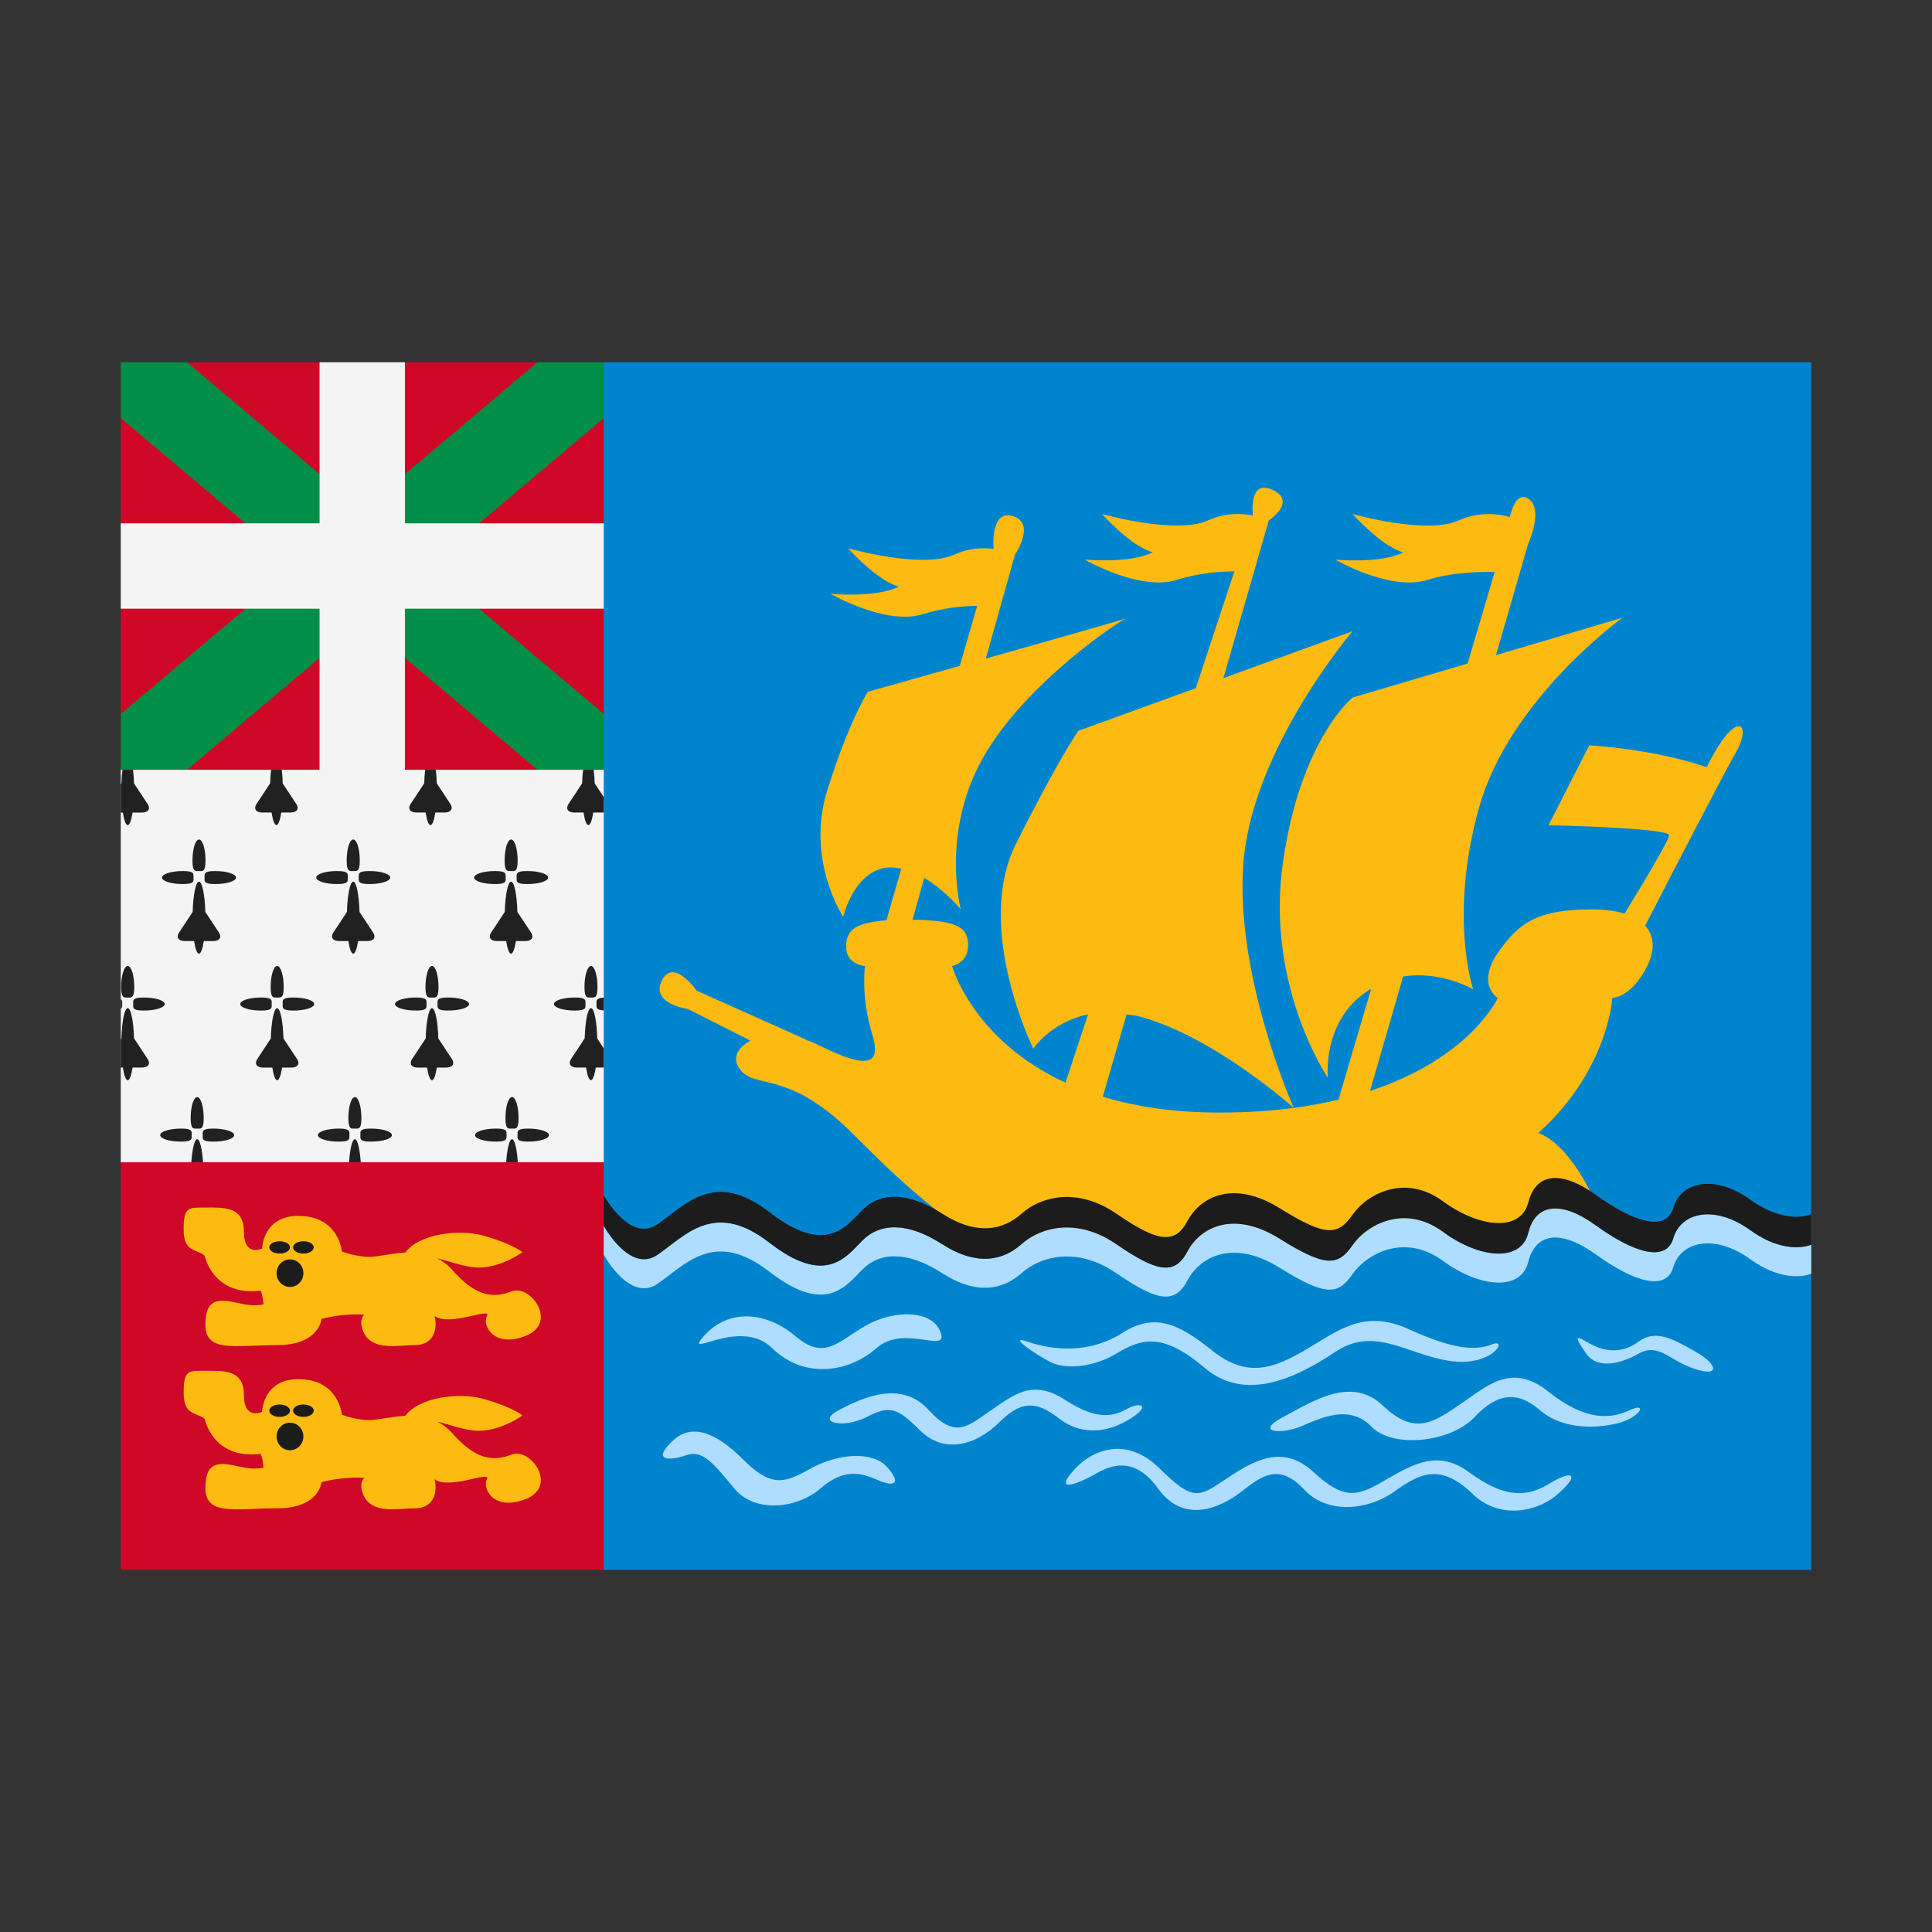 <svg width="32" height="32" viewBox="0 0 32 32" xmlns="http://www.w3.org/2000/svg">
  <rect x="0" y="0" width="32" height="32" fill="#333333" stroke="none"/>
  <path d="M30,6L30,26L10,26L9,25L9,7L10,6L30,6Z" fill="#0084ce" />
  <path d="M10,19.25L10,26L2,26L2,19.25L3,19L9,19L10,19.25ZM8.903,6L10,6.925L10,8.668L9,9L10,10.082L10,11.825L8.903,12.75L8,13L4,13L3.097,12.75L2,11.825L2,10.082L3,9L2,8.668L2,6.925L3.097,6L5.293,6L6,7L6.707,6L8.903,6Z" fill="#cf0828" />
  <path d="M8.475,21.389C8.788,21.268 9.245,21.905 8.715,22.122C8.185,22.339 7.982,21.954 8.065,21.798C8.149,21.642 7.452,21.978 7.2,21.798C7.26,22.074 7.139,22.279 6.875,22.279C6.612,22.279 6.269,22.36 6.082,22.159C5.993,22.062 5.939,21.858 6.035,21.774C5.65,21.75 5.325,21.846 5.325,21.846C5.325,21.846 5.289,22.279 4.592,22.279C3.895,22.279 3.402,22.41 3.402,21.942C3.402,21.473 3.651,21.515 3.992,21.593C4.22,21.645 4.364,21.605 4.364,21.605C4.364,21.605 4.352,21.442 4.316,21.377C3.523,21.473 3.391,20.8 3.391,20.8C3.259,20.68 3.042,20.752 3.042,20.368C3.042,19.983 3.115,20.001 3.409,20.001C3.703,20.001 4.04,19.977 4.04,20.401C4.04,20.825 4.341,20.68 4.341,20.68C4.341,20.68 4.352,20.139 4.942,20.139C5.615,20.139 5.663,20.729 5.663,20.729C5.663,20.729 5.953,20.842 6.204,20.812C6.349,20.795 6.527,20.757 6.713,20.746C6.942,20.435 7.602,20.355 7.995,20.463C8.475,20.595 8.655,20.739 8.655,20.739C8.655,20.739 8.259,21.028 7.862,20.992C7.662,20.974 7.425,20.885 7.239,20.842C7.327,20.886 7.412,20.945 7.49,21.033C7.875,21.472 8.163,21.509 8.475,21.389ZM8.475,24.092C8.788,23.972 9.245,24.609 8.715,24.826C8.185,25.042 7.982,24.658 8.065,24.502C8.149,24.345 7.452,24.682 7.2,24.502C7.26,24.778 7.139,24.982 6.875,24.982C6.612,24.982 6.269,25.064 6.082,24.862C5.993,24.765 5.939,24.562 6.035,24.478C5.65,24.454 5.325,24.55 5.325,24.55C5.325,24.55 5.289,24.982 4.592,24.982C3.895,24.982 3.402,25.114 3.402,24.645C3.402,24.177 3.651,24.219 3.992,24.297C4.22,24.349 4.364,24.309 4.364,24.309C4.364,24.309 4.352,24.146 4.316,24.081C3.523,24.177 3.391,23.504 3.391,23.504C3.259,23.384 3.042,23.456 3.042,23.072C3.042,22.687 3.115,22.705 3.409,22.705C3.703,22.705 4.04,22.681 4.04,23.105C4.04,23.529 4.341,23.384 4.341,23.384C4.341,23.384 4.352,22.843 4.942,22.843C5.615,22.843 5.663,23.432 5.663,23.432C5.663,23.432 5.953,23.546 6.204,23.516C6.349,23.499 6.527,23.461 6.713,23.45C6.943,23.14 7.602,23.059 7.995,23.167C8.475,23.299 8.655,23.443 8.655,23.443C8.655,23.443 8.259,23.732 7.862,23.695C7.662,23.678 7.425,23.59 7.239,23.545C7.327,23.59 7.412,23.649 7.49,23.737C7.875,24.176 8.163,24.212 8.475,24.092Z" fill="#fdbb11" />
  <path d="M28.269,12.707C27.355,12.395 26.322,12.346 26.322,12.346L25.649,13.668C25.649,13.668 27.645,13.711 27.645,13.834C27.645,13.918 27.191,14.671 26.907,15.133C26.762,15.088 26.583,15.063 26.371,15.063C25.505,15.063 25.169,15.255 24.808,15.785C24.448,16.314 24.808,16.53 24.808,16.53C24.808,16.53 24.362,17.52 22.692,18.07L23.24,16.175C23.865,16.071 24.4,16.386 24.4,16.386C24.4,16.386 23.992,15.185 24.496,13.382C25,11.577 26.875,10.231 26.875,10.231L24.778,10.851L25.312,9.005C25.312,9.005 25.576,8.428 25.312,8.26C25.139,8.151 25.05,8.385 25.007,8.564C24.823,8.512 24.502,8.465 24.158,8.621C23.628,8.861 22.403,8.514 22.403,8.514C22.403,8.514 22.884,9.053 23.245,9.149C22.86,9.342 22.115,9.269 22.115,9.269C22.115,9.269 23.028,9.798 23.641,9.606C24.048,9.478 24.498,9.468 24.757,9.475L24.308,10.99L22.402,11.554C22.402,11.554 21.537,12.251 21.248,14.294C20.96,16.337 21.994,17.852 21.994,17.852C21.994,17.852 21.885,16.865 22.712,16.376L22.169,18.215C21.939,18.268 21.696,18.316 21.428,18.351C21.422,18.336 20.432,16.115 20.599,14.245C20.768,12.37 22.402,10.455 22.402,10.455L20.263,11.232L21.015,8.62C21.015,8.62 21.488,8.308 21.08,8.115C20.673,7.923 20.752,8.538 20.752,8.538C20.562,8.502 20.293,8.49 20.007,8.62C19.478,8.86 18.252,8.513 18.252,8.513C18.252,8.513 18.733,9.052 19.094,9.148C18.709,9.341 17.964,9.268 17.964,9.268C17.964,9.268 18.878,9.798 19.49,9.605C19.885,9.482 20.241,9.463 20.445,9.465L19.806,11.398L17.86,12.105C17.86,12.105 17.523,12.585 16.826,13.98C16.129,15.374 17.115,17.369 17.115,17.369C17.115,17.369 17.405,16.928 18.021,16.802L17.648,17.932C16.104,17.223 15.769,16 15.769,16C15.769,16 16.034,15.952 16.034,15.664C16.034,15.386 15.915,15.244 15.115,15.233L15.308,14.541C15.658,14.747 15.914,15.063 15.914,15.063C15.914,15.063 15.577,13.813 16.275,12.563C16.972,11.313 18.606,10.232 18.678,10.232C18.717,10.232 17.484,10.582 16.328,10.908L16.811,9.188C16.811,9.188 17.164,8.669 16.779,8.549C16.395,8.429 16.457,9.092 16.457,9.092C16.276,9.069 16.045,9.077 15.801,9.188C15.272,9.428 14.046,9.081 14.046,9.081C14.046,9.081 14.527,9.62 14.888,9.716C14.503,9.908 13.758,9.836 13.758,9.836C13.758,9.836 14.671,10.365 15.284,10.173C15.638,10.062 15.968,10.037 16.185,10.035L15.897,11.029L14.375,11.458C14.375,11.458 14.062,11.938 13.702,13.092C13.341,14.246 13.966,15.184 13.966,15.184C13.966,15.184 14.158,14.367 14.759,14.367C14.816,14.367 14.872,14.378 14.928,14.389L14.682,15.244C14.106,15.285 14.015,15.443 14.015,15.688C14.015,15.977 14.327,16.001 14.327,16.001C14.327,16.001 14.255,16.505 14.447,17.131C14.639,17.755 14.207,17.635 13.485,17.275C13.438,17.252 13.391,17.239 13.344,17.222L13.348,17.218L11.538,16.408C11.538,16.408 11.154,15.855 10.962,16.24C10.769,16.625 11.394,16.713 11.394,16.713L12.431,17.236C12.228,17.342 12.128,17.511 12.235,17.682C12.475,18.067 13.005,17.682 14.086,18.74C14.451,19.096 15.248,19.952 16.412,20.693C16.621,20.826 26.623,20.389 26.552,20.209C26.378,19.766 25.999,18.97 25.48,18.765C26.634,17.731 26.706,16.529 26.706,16.529C26.706,16.529 27.018,16.529 27.283,16C27.415,15.735 27.403,15.501 27.249,15.332C27.617,14.618 28.521,12.867 28.749,12.467C29.038,11.962 28.75,11.722 28.269,12.707ZM20.192,18.428C19.427,18.428 18.795,18.325 18.266,18.165L18.66,16.801C18.738,16.814 18.81,16.818 18.895,16.842C20.117,17.177 21.422,18.344 21.429,18.351C21.056,18.399 20.647,18.428 20.192,18.428Z" fill="#fdbb11" />
  <path d="M28.991,20.375C28.39,19.943 27.837,20.087 27.717,20.506C27.597,20.925 27.044,20.736 26.443,20.303C25.842,19.87 25.434,19.942 25.313,20.423C25.192,20.904 24.52,20.855 23.895,20.399C23.27,19.942 22.645,20.279 22.404,20.622C22.164,20.965 21.972,21 21.199,20.519C20.427,20.038 19.88,20.327 19.664,20.735C19.448,21.144 19.135,21.048 18.486,20.605C17.837,20.162 17.236,20.327 16.924,20.605C16.612,20.882 16.178,20.975 15.602,20.605C15.025,20.234 14.568,20.255 14.279,20.552C13.991,20.85 13.655,21.288 12.741,20.58C11.827,19.872 11.347,20.471 10.89,20.784C10.432,21.096 10,20.303 10,20.303L10,20.784C10,20.784 10.432,21.577 10.889,21.265C11.346,20.952 11.827,20.352 12.74,21.061C13.653,21.769 13.99,21.331 14.278,21.033C14.567,20.735 15.024,20.715 15.601,21.085C16.178,21.456 16.61,21.363 16.923,21.085C17.235,20.808 17.837,20.642 18.485,21.085C19.135,21.528 19.447,21.625 19.663,21.216C19.879,20.808 20.426,20.519 21.198,21C21.971,21.481 22.163,21.446 22.403,21.103C22.643,20.76 23.268,20.423 23.894,20.88C24.518,21.337 25.192,21.385 25.312,20.904C25.432,20.423 25.842,20.351 26.442,20.784C27.043,21.217 27.596,21.406 27.716,20.987C27.836,20.568 28.389,20.424 28.99,20.856C29.591,21.288 30,21.096 30,21.096L30,20.615C30,20.615 29.592,20.808 28.991,20.375ZM11.658,22.13C12.066,21.668 12.692,21.722 13.173,22.13C13.654,22.538 13.87,22.229 14.327,21.963C14.784,21.697 15.432,21.681 15.577,22.062C15.722,22.442 14.976,21.924 14.519,22.328C14.062,22.731 13.322,22.851 12.788,22.328C12.255,21.805 11.298,22.538 11.658,22.13ZM17.019,22.222C17.458,22.372 18.053,22.418 18.582,22.082C19.11,21.745 19.495,21.902 20.072,22.365C20.649,22.827 21.082,22.672 21.611,22.365C22.14,22.058 22.572,21.673 23.318,22.009C24.063,22.346 24.424,22.38 24.712,22.267C25,22.153 24.712,22.658 23.99,22.538C23.268,22.418 22.764,21.961 22.115,22.393C21.465,22.825 20.624,23.23 19.952,22.655C19.278,22.081 18.918,22.16 18.509,22.409C18.101,22.658 17.644,22.682 17.403,22.562C17.163,22.442 16.665,22.102 17.019,22.222ZM26.274,22.222C26.552,22.391 26.851,22.435 27.139,22.222C27.428,22.01 27.716,22.182 28.077,22.385C28.438,22.587 28.509,22.814 28.077,22.676C27.645,22.538 27.476,22.232 27.139,22.422C26.802,22.611 26.442,22.665 26.274,22.422C26.105,22.178 26.065,22.096 26.274,22.222ZM13.894,23.356C14.289,23.147 14.928,22.852 15.384,23.356C15.841,23.861 16.057,23.596 16.418,23.356C16.778,23.116 17.091,22.827 17.644,23.188C18.197,23.548 18.461,23.449 18.678,23.33C18.894,23.212 19.086,23.284 18.678,23.524C18.269,23.764 17.861,23.74 17.548,23.5C17.235,23.26 16.971,23.139 16.562,23.548C16.154,23.956 15.625,24.078 15.24,23.693C14.855,23.308 14.735,23.276 14.351,23.472C13.966,23.668 13.498,23.565 13.894,23.356ZM21.25,23.472C21.734,23.217 22.38,22.779 22.908,23.284C23.438,23.788 23.75,23.552 24.182,23.262C24.615,22.972 25.024,22.552 25.648,23.051C26.273,23.548 26.682,23.501 26.995,23.356C27.307,23.212 27.163,23.488 26.778,23.578C26.394,23.668 25.865,23.668 25.505,23.356C25.144,23.044 24.808,23.06 24.423,23.472C24.038,23.885 23.077,24 22.716,23.63C22.355,23.26 21.899,23.476 21.562,23.62C21.225,23.764 20.767,23.728 21.25,23.472ZM11.154,23.854C11.441,23.589 11.827,23.692 12.308,24.173C12.788,24.654 13.005,24.558 13.438,24.318C13.871,24.078 14.447,24.029 14.688,24.294C14.928,24.558 14.832,24.642 14.543,24.516C14.255,24.39 13.978,24.318 13.587,24.655C13.197,24.992 12.499,25.063 12.163,24.655C11.826,24.246 11.634,24.005 11.37,24.102C11.105,24.197 10.769,24.208 11.154,23.854ZM17.812,24.322C18.092,24.022 18.654,23.775 19.206,24.322C19.759,24.87 19.855,24.798 20.288,24.509C20.72,24.221 21.225,23.89 21.754,24.38C22.283,24.87 22.499,24.774 22.955,24.509C23.412,24.245 23.821,24.011 24.325,24.38C24.83,24.749 25.215,24.845 25.648,24.582C26.08,24.317 26.175,24.435 25.768,24.774C25.431,25.053 24.821,25.158 24.398,24.75C23.868,24.238 23.532,24.389 23.099,24.702C22.667,25.015 21.993,25.087 21.608,24.678C21.224,24.27 20.959,24.39 20.599,24.678C20.238,24.967 19.618,25.262 19.181,24.655C18.743,24.048 18.315,24.318 18.099,24.438C17.885,24.558 17.404,24.761 17.812,24.322Z" fill="#aeddff" />
  <path d="M28.991,19.87C28.39,19.438 27.837,19.582 27.717,20.001C27.597,20.42 27.044,20.231 26.443,19.798C25.842,19.365 25.434,19.437 25.313,19.918C25.192,20.398 24.52,20.35 23.895,19.894C23.27,19.437 22.645,19.774 22.404,20.117C22.164,20.46 21.972,20.495 21.199,20.014C20.427,19.533 19.88,19.822 19.664,20.23C19.448,20.638 19.135,20.542 18.486,20.099C17.837,19.656 17.236,19.822 16.924,20.099C16.612,20.377 16.178,20.47 15.602,20.099C15.025,19.728 14.568,19.749 14.279,20.047C13.991,20.345 13.655,20.783 12.741,20.075C11.827,19.366 11.347,19.965 10.89,20.278C10.432,20.592 10,19.798 10,19.798L10,20.303C10,20.303 10.432,21.096 10.889,20.784C11.346,20.472 11.827,19.872 12.74,20.58C13.653,21.288 13.99,20.85 14.278,20.552C14.567,20.255 15.024,20.234 15.601,20.605C16.178,20.975 16.61,20.882 16.923,20.605C17.235,20.327 17.837,20.162 18.485,20.605C19.135,21.048 19.447,21.144 19.663,20.735C19.879,20.327 20.426,20.038 21.198,20.519C21.971,21 22.163,20.965 22.403,20.622C22.643,20.279 23.268,19.942 23.894,20.399C24.518,20.856 25.192,20.904 25.312,20.423C25.432,19.942 25.842,19.87 26.442,20.303C27.043,20.736 27.596,20.925 27.716,20.506C27.836,20.087 28.389,19.943 28.99,20.375C29.591,20.808 30,20.615 30,20.615L30,20.111C30,20.111 29.592,20.303 28.991,19.87Z" fill="#1c1c1c" />
  <path d="M4.803,20.859C4.926,20.859 5.025,20.962 5.025,21.088C5.025,21.214 4.926,21.316 4.803,21.316C4.68,21.316 4.581,21.214 4.581,21.088C4.581,20.962 4.68,20.859 4.803,20.859ZM4.803,20.661C4.803,20.717 4.726,20.763 4.632,20.763C4.537,20.763 4.46,20.718 4.46,20.661C4.46,20.605 4.537,20.559 4.632,20.559C4.727,20.559 4.803,20.605 4.803,20.661ZM5.025,20.559C5.12,20.559 5.197,20.604 5.197,20.661C5.197,20.717 5.12,20.763 5.025,20.763C4.931,20.763 4.854,20.717 4.854,20.661C4.854,20.604 4.931,20.559 5.025,20.559ZM5.025,23.792C5.025,23.919 4.926,24.021 4.803,24.021C4.68,24.021 4.581,23.919 4.581,23.792C4.581,23.666 4.68,23.564 4.803,23.564C4.926,23.564 5.025,23.666 5.025,23.792ZM4.803,23.365C4.803,23.422 4.726,23.468 4.632,23.468C4.537,23.468 4.46,23.422 4.46,23.365C4.46,23.309 4.537,23.263 4.632,23.263C4.727,23.263 4.803,23.309 4.803,23.365ZM5.197,23.365C5.197,23.422 5.12,23.468 5.025,23.468C4.931,23.468 4.854,23.422 4.854,23.365C4.854,23.309 4.931,23.263 5.025,23.263C5.12,23.263 5.197,23.309 5.197,23.365Z" fill="#1c1c1c" />
  <path d="M2,6.925L2,6L3.097,6L6,8.45L8.903,6L10,6L10,6.925L7.097,9.375L10,11.825L10,12.75L9.5,13L8.903,12.75L6,10.3L3.097,12.75L2.5,13L2,12.75L2,11.825L4.903,9.375L2,6.925Z" fill="#008e48" />
  <path d="M5.293,12.75L5.293,10.082L2,10.082L2,8.668L5.293,8.668L5.293,6L6.707,6L6.707,8.668L10,8.668L10,10.082L6.707,10.082L6.707,12.75L10,12.75L10,19.25L2,19.25L2,12.75L5.293,12.75Z" fill="#f4f4f4" />
  <path d="M2.028,12.75L2.203,12.75C2.211,12.818 2.218,12.892 2.22,12.976L2.446,13.318C2.497,13.395 2.455,13.459 2.352,13.459L2.196,13.459C2.176,13.584 2.148,13.667 2.115,13.667C2.083,13.667 2.055,13.584 2.035,13.459L2,13.459L2,12.992L2.011,12.975C2.014,12.892 2.02,12.818 2.028,12.75ZM4.49,12.75L4.667,12.75C4.674,12.818 4.681,12.892 4.682,12.975L4.908,13.317C4.958,13.394 4.917,13.458 4.814,13.458L4.659,13.458C4.639,13.583 4.611,13.666 4.578,13.666C4.546,13.666 4.517,13.584 4.498,13.458L4.343,13.458C4.239,13.458 4.198,13.394 4.248,13.317L4.474,12.975C4.477,12.892 4.482,12.818 4.49,12.75ZM7.042,12.75L7.218,12.75C7.226,12.818 7.233,12.892 7.235,12.975L7.46,13.317C7.51,13.394 7.469,13.458 7.366,13.458L7.211,13.458C7.191,13.583 7.163,13.666 7.13,13.666C7.098,13.666 7.069,13.584 7.05,13.458L6.895,13.458C6.791,13.458 6.75,13.394 6.8,13.317L7.026,12.975C7.029,12.892 7.034,12.818 7.042,12.75ZM9.658,12.75L9.833,12.75C9.841,12.818 9.847,12.892 9.85,12.975L10,13.203L10,13.456C9.994,13.457 9.988,13.458 9.981,13.458L9.826,13.458C9.807,13.583 9.778,13.666 9.746,13.666C9.713,13.666 9.685,13.584 9.665,13.458L9.51,13.458C9.407,13.458 9.365,13.394 9.416,13.317L9.642,12.975C9.644,12.892 9.65,12.818 9.658,12.75ZM8.577,19.25L8.384,19.25C8.399,19.03 8.436,18.869 8.481,18.869C8.525,18.869 8.562,19.03 8.577,19.25ZM5.975,19.25L5.781,19.25C5.797,19.03 5.833,18.869 5.878,18.869C5.923,18.869 5.959,19.03 5.975,19.25ZM3.363,19.25L3.169,19.25C3.185,19.03 3.221,18.869 3.266,18.869C3.311,18.869 3.347,19.03 3.363,19.25ZM10,16.736C9.865,16.727 9.88,16.683 9.88,16.63C9.88,16.577 9.864,16.533 10,16.523L10,16.736ZM10,17.682L9.868,17.682C9.849,17.808 9.82,17.891 9.788,17.891C9.755,17.891 9.727,17.808 9.707,17.682L9.552,17.682C9.449,17.682 9.408,17.618 9.458,17.541L9.684,17.199C9.693,16.916 9.735,16.698 9.789,16.698C9.842,16.698 9.885,16.917 9.892,17.2L10,17.364L10,17.682ZM2,17.216L2.011,17.199C2.02,16.917 2.062,16.698 2.115,16.698C2.169,16.698 2.212,16.917 2.22,17.199L2.446,17.541C2.497,17.619 2.455,17.682 2.352,17.682L2.196,17.682C2.176,17.808 2.148,17.892 2.115,17.892C2.083,17.892 2.055,17.808 2.035,17.682L2,17.682L2,17.216ZM2,16.549C2.028,16.568 2.024,16.597 2.024,16.63C2.024,16.662 2.027,16.691 2,16.71L2,16.549ZM5.959,14.253C5.959,14.446 5.91,14.427 5.85,14.427C5.791,14.427 5.742,14.446 5.742,14.253C5.742,14.061 5.791,13.905 5.85,13.905C5.911,13.905 5.959,14.061 5.959,14.253ZM8.574,14.253C8.574,14.446 8.525,14.427 8.466,14.427C8.407,14.427 8.358,14.446 8.358,14.253C8.358,14.061 8.407,13.905 8.466,13.905C8.525,13.905 8.574,14.061 8.574,14.253ZM2.224,16.348C2.224,16.54 2.175,16.522 2.115,16.522C2.056,16.522 2.007,16.54 2.007,16.348C2.007,16.156 2.056,16 2.115,16C2.175,16 2.224,16.156 2.224,16.348ZM6.181,15.447C6.232,15.525 6.19,15.588 6.086,15.587L5.931,15.587C5.911,15.712 5.883,15.796 5.851,15.796C5.818,15.796 5.79,15.713 5.77,15.587L5.615,15.587C5.512,15.587 5.47,15.524 5.521,15.447L5.746,15.105C5.755,14.822 5.797,14.603 5.851,14.603C5.904,14.603 5.946,14.823 5.955,15.105L6.181,15.447ZM8.796,15.447C8.847,15.525 8.806,15.588 8.7,15.587L8.545,15.587C8.525,15.712 8.497,15.796 8.464,15.796C8.432,15.796 8.403,15.713 8.384,15.587L8.229,15.587C8.125,15.587 8.084,15.524 8.134,15.447L8.36,15.105C8.369,14.822 8.412,14.603 8.465,14.603C8.519,14.603 8.561,14.823 8.57,15.105L8.796,15.447ZM3.031,14.643C2.839,14.643 2.683,14.595 2.683,14.535C2.683,14.475 2.839,14.427 3.031,14.427C3.224,14.427 3.205,14.476 3.205,14.535C3.205,14.594 3.224,14.643 3.031,14.643ZM5.586,14.643C5.394,14.643 5.238,14.595 5.238,14.535C5.238,14.475 5.394,14.427 5.586,14.427C5.778,14.427 5.76,14.476 5.76,14.535C5.76,14.594 5.778,14.643 5.586,14.643ZM3.404,14.253C3.404,14.446 3.355,14.427 3.296,14.427C3.237,14.427 3.188,14.446 3.188,14.253C3.188,14.061 3.237,13.905 3.296,13.905C3.356,13.905 3.404,14.061 3.404,14.253ZM3.562,14.643C3.369,14.643 3.388,14.594 3.388,14.535C3.388,14.476 3.369,14.427 3.562,14.427C3.753,14.427 3.909,14.475 3.909,14.535C3.909,14.595 3.753,14.643 3.562,14.643ZM3.627,15.447C3.677,15.525 3.636,15.588 3.531,15.587L3.376,15.587C3.356,15.712 3.328,15.796 3.295,15.796C3.263,15.796 3.234,15.713 3.215,15.587L3.06,15.587C2.956,15.587 2.915,15.524 2.965,15.447L3.191,15.105C3.2,14.822 3.242,14.603 3.296,14.603C3.35,14.603 3.392,14.823 3.401,15.105L3.627,15.447ZM6.116,14.643C5.924,14.643 5.942,14.594 5.942,14.535C5.942,14.476 5.924,14.427 6.116,14.427C6.308,14.427 6.464,14.475 6.464,14.535C6.464,14.595 6.308,14.643 6.116,14.643ZM8.201,14.643C8.009,14.643 7.853,14.595 7.853,14.535C7.853,14.475 8.009,14.427 8.201,14.427C8.394,14.427 8.375,14.476 8.375,14.535C8.375,14.594 8.394,14.643 8.201,14.643ZM2.38,16.738C2.188,16.738 2.206,16.689 2.206,16.63C2.206,16.57 2.188,16.522 2.38,16.522C2.572,16.522 2.728,16.57 2.728,16.63C2.729,16.69 2.573,16.738 2.38,16.738ZM8.731,14.643C8.538,14.643 8.557,14.594 8.557,14.535C8.557,14.476 8.538,14.427 8.731,14.427C8.923,14.427 9.079,14.475 9.079,14.535C9.079,14.595 8.923,14.643 8.731,14.643ZM8.745,18.909C8.553,18.909 8.572,18.86 8.572,18.801C8.572,18.741 8.553,18.693 8.745,18.693C8.937,18.693 9.093,18.741 9.093,18.801C9.094,18.861 8.938,18.909 8.745,18.909ZM3.374,18.519C3.374,18.712 3.325,18.693 3.266,18.693C3.207,18.693 3.158,18.712 3.158,18.519C3.158,18.327 3.207,18.171 3.266,18.171C3.325,18.171 3.374,18.326 3.374,18.519ZM3.001,18.909C2.809,18.909 2.653,18.861 2.653,18.801C2.653,18.741 2.809,18.693 3.001,18.693C3.194,18.693 3.175,18.741 3.175,18.801C3.175,18.86 3.194,18.909 3.001,18.909ZM3.531,18.909C3.338,18.909 3.357,18.86 3.357,18.801C3.357,18.741 3.338,18.693 3.531,18.693C3.723,18.693 3.879,18.741 3.879,18.801C3.879,18.861 3.723,18.909 3.531,18.909ZM9.896,16.348C9.896,16.54 9.847,16.522 9.788,16.522C9.729,16.522 9.681,16.541 9.681,16.348C9.681,16.156 9.729,16 9.789,16C9.849,16 9.896,16.156 9.896,16.348ZM4.856,16.738C4.663,16.738 4.682,16.689 4.682,16.63C4.682,16.57 4.663,16.522 4.856,16.522C5.048,16.522 5.204,16.57 5.204,16.63C5.204,16.69 5.049,16.738 4.856,16.738ZM4.326,16.738C4.135,16.738 3.979,16.69 3.979,16.63C3.979,16.57 4.135,16.522 4.326,16.522C4.519,16.522 4.5,16.57 4.5,16.63C4.5,16.689 4.519,16.738 4.326,16.738ZM7.486,17.542C7.536,17.618 7.495,17.682 7.39,17.683L7.235,17.683C7.215,17.809 7.187,17.892 7.155,17.892C7.122,17.892 7.094,17.809 7.074,17.683L6.919,17.683C6.816,17.683 6.774,17.619 6.825,17.542L7.051,17.2C7.06,16.917 7.102,16.699 7.155,16.699C7.209,16.699 7.252,16.917 7.26,17.2L7.486,17.542ZM8.216,18.909C8.024,18.909 7.868,18.861 7.868,18.801C7.868,18.741 8.024,18.693 8.216,18.693C8.408,18.693 8.39,18.741 8.39,18.801C8.39,18.86 8.408,18.909 8.216,18.909ZM6.143,18.909C5.95,18.909 5.969,18.86 5.969,18.801C5.969,18.741 5.95,18.693 6.143,18.693C6.335,18.693 6.491,18.741 6.491,18.801C6.491,18.861 6.336,18.909 6.143,18.909ZM8.589,18.519C8.589,18.712 8.54,18.693 8.481,18.693C8.421,18.693 8.372,18.712 8.372,18.519C8.372,18.327 8.421,18.171 8.481,18.171C8.54,18.171 8.589,18.326 8.589,18.519ZM6.89,16.738C6.699,16.738 6.543,16.69 6.543,16.63C6.543,16.57 6.699,16.522 6.89,16.522C7.083,16.522 7.064,16.57 7.064,16.63C7.064,16.689 7.083,16.738 6.89,16.738ZM4.699,16.348C4.699,16.54 4.65,16.522 4.591,16.522C4.532,16.522 4.483,16.54 4.483,16.348C4.483,16.156 4.532,16 4.591,16C4.65,16 4.699,16.156 4.699,16.348ZM4.921,17.542C4.972,17.618 4.931,17.682 4.827,17.683L4.672,17.683C4.652,17.809 4.624,17.892 4.591,17.892C4.559,17.892 4.53,17.809 4.511,17.683L4.356,17.683C4.252,17.683 4.211,17.619 4.261,17.542L4.486,17.2C4.494,16.917 4.537,16.699 4.59,16.699C4.644,16.699 4.687,16.917 4.695,17.2L4.921,17.542ZM9.523,16.738C9.331,16.738 9.175,16.69 9.175,16.63C9.175,16.57 9.331,16.522 9.523,16.522C9.716,16.522 9.697,16.57 9.697,16.63C9.697,16.689 9.716,16.738 9.523,16.738ZM7.421,16.738C7.228,16.738 7.247,16.689 7.247,16.63C7.247,16.57 7.228,16.522 7.421,16.522C7.613,16.522 7.769,16.57 7.769,16.63C7.769,16.69 7.613,16.738 7.421,16.738ZM5.986,18.519C5.986,18.712 5.937,18.693 5.878,18.693C5.819,18.693 5.77,18.712 5.77,18.519C5.77,18.327 5.819,18.171 5.878,18.171C5.937,18.171 5.986,18.326 5.986,18.519ZM5.613,18.909C5.422,18.909 5.265,18.861 5.265,18.801C5.265,18.741 5.422,18.693 5.613,18.693C5.806,18.693 5.787,18.741 5.787,18.801C5.787,18.86 5.806,18.909 5.613,18.909ZM7.263,16.348C7.263,16.54 7.215,16.522 7.155,16.522C7.096,16.522 7.047,16.54 7.047,16.348C7.048,16.156 7.096,16 7.155,16C7.215,16 7.263,16.156 7.263,16.348Z" fill="#212121" />
</svg>
